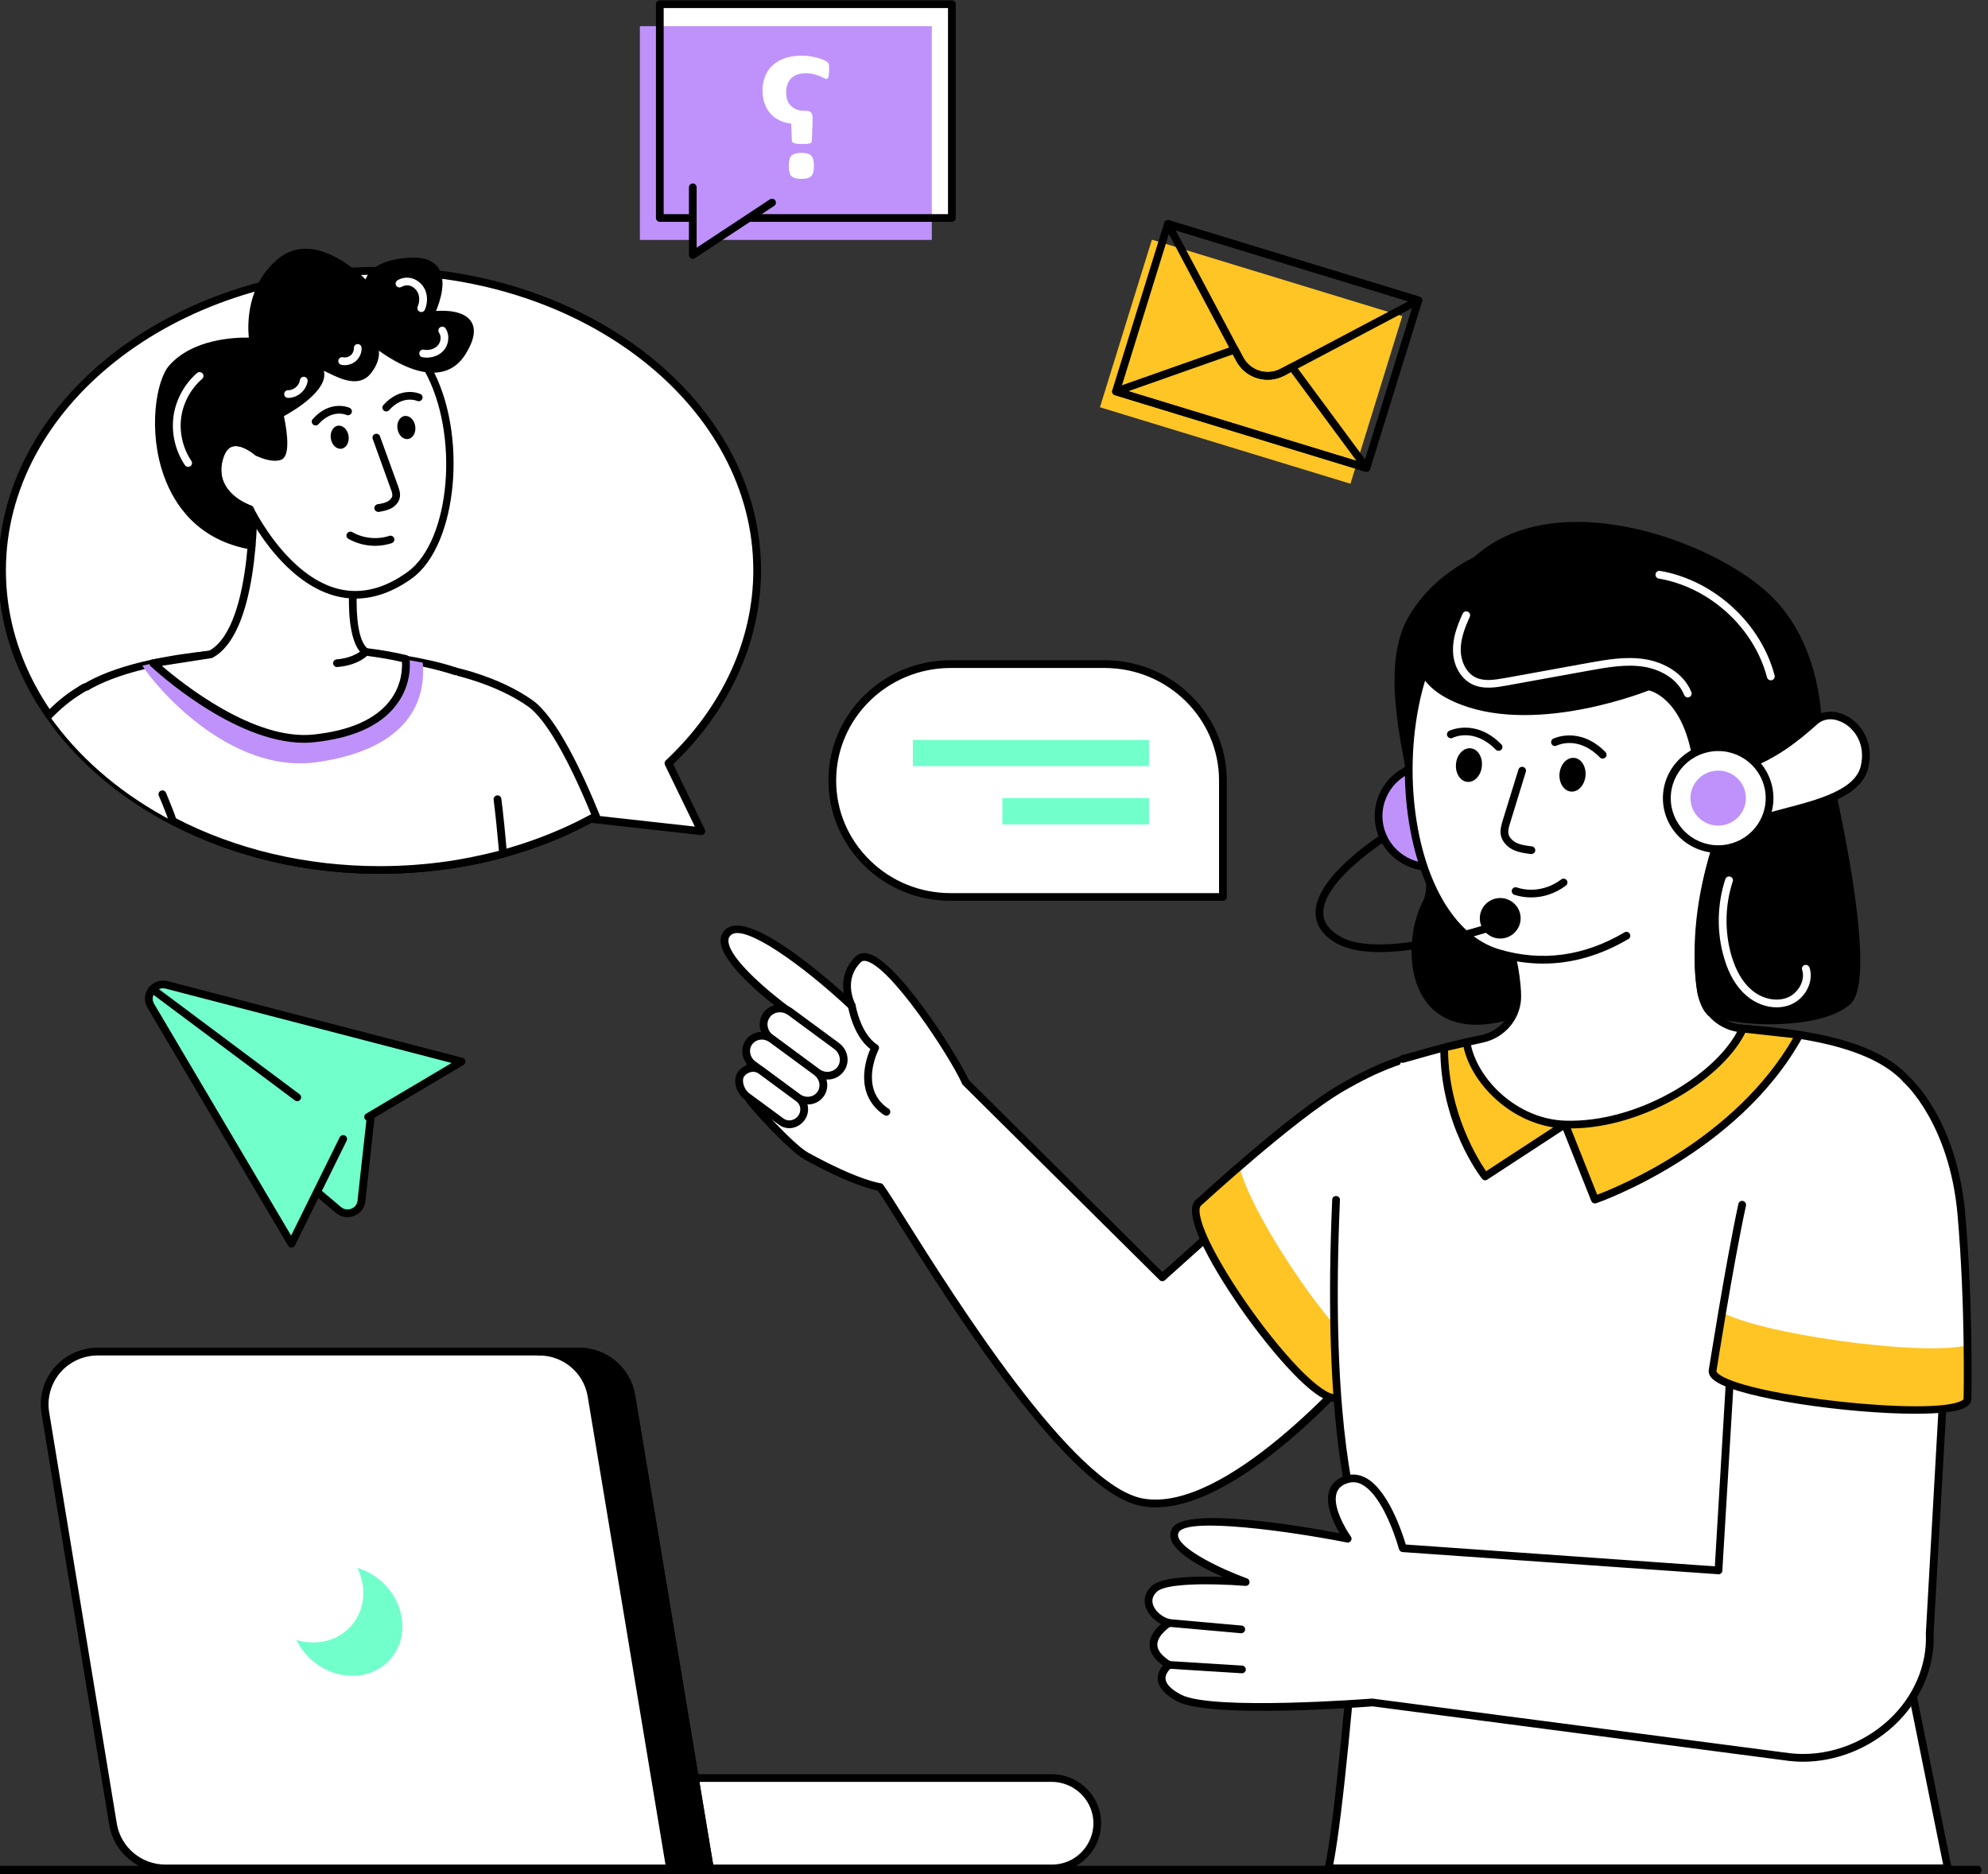 <svg width="456" height="430" viewBox="0 0 456 430" fill="none" xmlns="http://www.w3.org/2000/svg">
<rect x="0" y="0" width="456" height="430" fill="#333333" stroke="none"/>
<g clip-path="url(#clip0_1450_758)">
<path d="M-2.01 430H453.618C454.117 430 454.504 429.57 454.504 429.016C454.504 428.463 454.117 428.032 453.618 428.032H-2.01C-2.509 428.032 -2.896 428.463 -2.896 429.016C-2.896 429.57 -2.509 430 -2.01 430Z" fill="black"/>
<path d="M241.248 428.638H112.062L103.972 407.902H241.248C245.542 407.902 249.421 410.542 250.972 414.53C253.632 421.323 248.589 428.638 241.248 428.638Z" fill="white"/>
<path fill-rule="evenodd" clip-rule="evenodd" d="M112.062 429.518H241.248C244.988 429.518 248.479 427.675 250.584 424.623C252.69 421.57 253.161 417.665 251.803 414.2C250.141 409.91 245.874 407.022 241.248 407.022H103.972C103.667 407.022 103.39 407.16 103.224 407.407C103.058 407.655 103.03 407.957 103.141 408.232L111.231 428.941C111.369 429.298 111.702 429.518 112.062 429.518ZM241.248 408.782C245.154 408.782 248.728 411.23 250.141 414.833C251.304 417.803 250.917 420.993 249.116 423.633C247.315 426.245 244.434 427.758 241.248 427.758H112.671L105.274 408.782H241.248Z" fill="black"/>
<path d="M162.844 428.638H37.953C32.024 428.638 26.982 424.402 25.956 418.627L10.414 324.271C9.112 316.874 14.847 310.081 22.438 310.081H132.785C138.686 310.081 143.756 314.288 144.781 320.064L162.844 428.638Z" fill="white"/>
<path fill-rule="evenodd" clip-rule="evenodd" d="M162.844 429.518C163.094 429.518 163.343 429.408 163.509 429.215C163.675 428.995 163.758 428.748 163.703 428.473L145.667 319.926C144.559 313.711 139.129 309.174 132.785 309.174H22.438C18.559 309.174 14.902 310.879 12.409 313.821C9.916 316.764 8.863 320.642 9.555 324.437L25.07 418.765C26.178 425.008 31.58 429.518 37.953 429.518H162.844ZM22.438 310.961H132.785C138.27 310.961 142.952 314.839 143.922 320.229L161.791 427.758H37.953C32.467 427.758 27.785 423.853 26.815 418.49L11.301 324.134C10.719 320.862 11.633 317.506 13.766 314.949C15.927 312.419 19.086 310.961 22.438 310.961Z" fill="black"/>
<path d="M162.816 428.638H153.702L135.638 320.064C134.613 314.289 129.543 310.053 123.642 310.053H132.785C138.686 310.053 143.756 314.289 144.781 320.064L162.816 428.638Z" fill="black"/>
<path fill-rule="evenodd" clip-rule="evenodd" d="M153.674 429.518H162.816C163.094 429.518 163.343 429.408 163.509 429.188C163.675 428.995 163.758 428.748 163.703 428.473L145.667 319.926C144.559 313.684 139.129 309.174 132.785 309.174H123.642C123.144 309.174 122.756 309.586 122.756 310.054C122.756 310.549 123.144 310.961 123.642 310.961C129.128 310.961 133.81 314.839 134.78 320.229L152.815 428.775C152.871 429.188 153.258 429.518 153.674 429.518ZM161.791 427.73H154.45L136.525 319.926C135.832 316.049 133.45 312.831 130.236 310.961H132.785C138.27 310.961 142.952 314.839 143.894 320.229L161.791 427.73Z" fill="black"/>
<path d="M80.811 384.444C75.326 384.444 70.311 381.034 67.984 376.221C69.231 376.606 70.505 376.799 71.835 376.799C78.872 376.799 83.997 371.133 83.277 364.148C83.111 362.58 82.64 361.068 81.975 359.693C87.349 361.288 91.644 366.101 92.225 371.793C92.973 378.779 87.848 384.444 80.811 384.444Z" fill="#71FFCC"/>
<path d="M306.963 216.467C307.268 216.467 307.545 216.33 307.711 216.055C307.96 215.615 307.822 215.092 307.406 214.845C304.802 213.332 303.555 211.545 303.527 209.427C303.444 201.617 319.402 191.854 319.568 191.744C319.984 191.497 320.122 190.947 319.873 190.534C319.596 190.122 319.07 189.984 318.654 190.259C317.961 190.672 301.671 200.654 301.754 209.427C301.782 212.205 303.361 214.542 306.492 216.357C306.64 216.431 306.797 216.467 306.963 216.467Z" fill="black"/>
<path d="M316.216 187.206C316.216 193.669 321.48 198.894 327.99 198.894C334.501 198.894 339.793 193.669 339.793 187.206C339.793 180.744 334.501 175.519 327.99 175.519C321.48 175.519 316.216 180.744 316.216 187.206Z" fill="#BF92FB"/>
<path fill-rule="evenodd" clip-rule="evenodd" d="M327.991 199.774C334.972 199.774 340.679 194.137 340.679 187.206C340.679 180.276 334.972 174.638 327.991 174.638C321.009 174.638 315.33 180.276 315.33 187.206C315.33 194.137 321.009 199.774 327.991 199.774ZM327.991 176.398C334.002 176.398 338.878 181.239 338.878 187.206C338.878 193.174 334.002 198.014 327.991 198.014C321.979 198.014 317.103 193.174 317.103 187.206C317.103 181.239 321.979 176.398 327.991 176.398Z" fill="black"/>
<path d="M358.659 122.937C358.659 122.937 333.615 124.504 323.669 142.297C314 159.595 332.091 197.987 327.159 207.172C322.256 216.33 322.782 239.376 345.749 233.161C368.688 226.945 374.506 201.782 374.506 201.782L358.576 161.218C358.576 161.218 350.376 147.77 349.323 146.863C348.27 145.982 358.659 122.937 358.659 122.937Z" fill="black"/>
<path fill-rule="evenodd" clip-rule="evenodd" d="M338.629 235.086C340.762 235.086 343.173 234.756 345.971 234.013C369.187 227.716 375.337 202.25 375.393 201.975C375.421 201.81 375.421 201.617 375.337 201.452L359.38 160.916C359.361 160.861 359.343 160.815 359.324 160.778C357.496 157.78 351.705 148.32 350.154 146.45C350.32 144.333 355.64 131.792 359.463 123.294C359.601 123.019 359.574 122.689 359.38 122.442C359.213 122.194 358.909 122.029 358.604 122.057C357.551 122.112 332.95 123.844 322.893 141.857C317.103 152.225 320.843 169.221 324.112 184.236C326.273 193.999 328.295 203.212 326.384 206.76C323.392 212.342 322.089 223.59 327.436 230.218C329.376 232.638 332.811 235.086 338.629 235.086ZM373.592 201.837C372.899 204.477 366.444 226.643 345.5 232.308C337.826 234.398 332.202 233.326 328.822 229.118C324.029 223.15 325.275 212.59 327.963 207.585C330.151 203.46 328.268 194.797 325.857 183.851C322.81 169.881 318.987 152.5 324.444 142.71C332.645 128.024 351.733 124.642 357.219 123.982C347.245 146.258 348.187 147.055 348.741 147.55C349.406 148.183 353.894 155.25 357.773 161.631L373.592 201.837Z" fill="black"/>
<path d="M180.935 232.033C180.935 232.033 169.078 242.704 171.516 251.669C171.765 252.576 181.351 263.219 184.925 265.199C196.893 271.8 201.852 272.322 201.852 272.322C206.95 279.17 242.134 340.992 261.971 344.65C282.805 348.472 314.36 310.439 314.36 310.439L287.459 274.357L266.597 293.03L221.495 248.286C218.78 242.154 201.63 215.423 196.893 220.07C192.266 224.608 195.203 230.383 195.369 230.768C194.732 230.136 172.568 209.455 167.166 213.773C161.681 218.145 180.935 232.033 180.935 232.033Z" fill="white"/>
<path fill-rule="evenodd" clip-rule="evenodd" d="M265.046 345.805C285.935 345.805 313.806 312.474 315.052 310.989C315.302 310.686 315.33 310.246 315.08 309.916L288.179 273.835C288.041 273.615 287.791 273.505 287.542 273.477C287.293 273.45 287.043 273.532 286.877 273.697L266.625 291.82L222.243 247.791C219.721 242.264 205.703 219.988 198.915 218.723C197.586 218.475 196.727 218.97 196.256 219.438C193.374 222.27 193.153 225.515 193.541 227.881C186.892 221.94 171.543 209.125 166.612 213.085C165.725 213.773 165.254 214.763 165.282 215.89C165.421 221.143 176.198 229.586 179.55 232.116C176.863 234.756 168.468 243.804 170.657 251.916C171.072 253.346 181.074 264.072 184.481 265.969C194.732 271.607 199.913 272.872 201.353 273.147C202.268 274.44 203.958 277.107 206.202 280.71C217.837 299.163 245.016 342.422 261.804 345.502C262.857 345.704 263.938 345.805 265.046 345.805ZM313.224 310.411C309.318 314.949 280.893 347.207 262.137 343.77C246.124 340.827 219.223 298.036 207.725 279.775C205.26 275.842 203.487 273.01 202.572 271.8C202.434 271.607 202.212 271.47 201.963 271.442C201.907 271.442 196.948 270.81 185.368 264.429C181.932 262.532 173.012 252.549 172.374 251.394C170.158 243.034 181.406 232.776 181.517 232.666C181.739 232.501 181.822 232.226 181.822 231.978C181.794 231.703 181.683 231.456 181.462 231.318C177.5 228.458 167.166 220.098 167.083 215.863C167.055 215.258 167.277 214.818 167.72 214.46C170.851 211.957 183.983 221.308 194.76 231.401C195.092 231.703 195.563 231.731 195.923 231.456C196.256 231.208 196.367 230.741 196.173 230.356C195.896 229.778 193.43 224.69 197.502 220.703C197.696 220.538 197.973 220.345 198.583 220.455C204.235 221.528 217.921 242.401 220.691 248.644C220.728 248.754 220.793 248.845 220.885 248.919L265.988 293.663C266.32 293.993 266.847 294.02 267.207 293.69L287.32 275.65L313.224 310.411Z" fill="black"/>
<path d="M181.268 232.116L191.906 239.981C193.652 241.246 194.039 243.638 192.793 245.289C191.574 246.966 189.164 247.269 187.418 245.976L176.78 238.138C175.034 236.873 174.619 234.481 175.865 232.803C176.503 231.978 177.417 231.483 178.386 231.373C179.356 231.236 180.409 231.483 181.268 232.116Z" fill="white"/>
<path fill-rule="evenodd" clip-rule="evenodd" d="M189.801 247.654C190.004 247.654 190.207 247.645 190.41 247.626C191.657 247.461 192.765 246.829 193.513 245.811C195.064 243.776 194.566 240.834 192.432 239.266L181.794 231.428C180.769 230.658 179.522 230.328 178.275 230.493C177.001 230.658 175.893 231.291 175.145 232.281C174.397 233.298 174.12 234.536 174.314 235.773C174.535 237.011 175.228 238.111 176.253 238.853L186.892 246.691C187.75 247.324 188.748 247.654 189.801 247.654ZM178.885 232.226C179.55 232.226 180.187 232.446 180.741 232.831L191.38 240.669C192.71 241.659 193.042 243.501 192.1 244.766C191.629 245.371 190.964 245.756 190.188 245.866C189.385 245.976 188.609 245.756 187.944 245.289L177.306 237.423C176.641 236.956 176.225 236.268 176.087 235.471C175.948 234.701 176.142 233.958 176.585 233.353C177.029 232.748 177.721 232.336 178.497 232.253C178.626 232.235 178.756 232.226 178.885 232.226Z" fill="black"/>
<path d="M177.029 238.386L187.307 245.949C188.97 247.159 189.357 249.469 188.166 251.064C186.975 252.686 184.648 252.961 182.958 251.724L172.707 244.189C171.017 242.951 170.629 240.641 171.821 239.046C172.43 238.248 173.317 237.753 174.259 237.643C175.2 237.533 176.198 237.753 177.029 238.386Z" fill="white"/>
<path fill-rule="evenodd" clip-rule="evenodd" d="M185.257 253.374C185.46 253.374 185.663 253.365 185.867 253.346C187.086 253.181 188.166 252.576 188.886 251.586C189.607 250.624 189.884 249.441 189.69 248.231C189.496 247.021 188.831 245.949 187.834 245.234L177.555 237.671C176.558 236.928 175.367 236.598 174.148 236.763C172.929 236.928 171.848 237.533 171.128 238.523C169.632 240.503 170.103 243.364 172.181 244.876L182.431 252.439C183.262 253.071 184.26 253.374 185.257 253.374ZM176.502 239.073L186.781 246.636C187.39 247.104 187.806 247.764 187.944 248.506C188.055 249.249 187.889 249.964 187.446 250.541C187.03 251.119 186.365 251.504 185.617 251.586C184.869 251.696 184.121 251.476 183.484 251.036L173.233 243.474C171.959 242.511 171.654 240.778 172.541 239.568C172.984 238.991 173.621 238.606 174.369 238.523C175.117 238.413 175.893 238.633 176.502 239.073Z" fill="black"/>
<path d="M174.563 245.591L183.235 251.971C184.648 253.016 184.869 255.052 183.761 256.537C182.653 258.022 180.63 258.379 179.218 257.334L171.266 251.476C169.881 250.459 168.912 247.874 170.02 246.389C170.574 245.646 171.35 245.179 172.181 245.041C173.012 244.904 173.871 245.069 174.563 245.591Z" fill="white"/>
<path fill-rule="evenodd" clip-rule="evenodd" d="M181.046 258.819C182.32 258.819 183.623 258.186 184.481 257.059C185.894 255.189 185.562 252.576 183.761 251.256L175.117 244.876C174.231 244.243 173.123 243.968 172.014 244.188C170.934 244.353 169.964 244.958 169.299 245.866C167.886 247.736 168.939 250.871 170.74 252.191L178.691 258.049C179.384 258.571 180.215 258.819 181.046 258.819ZM174.037 246.306L182.681 252.686C183.706 253.429 183.872 254.914 183.068 256.014C182.237 257.086 180.769 257.361 179.744 256.619L171.82 250.789C170.712 249.964 169.992 247.901 170.712 246.911C171.128 246.389 171.682 246.031 172.319 245.921C172.956 245.811 173.566 245.949 174.037 246.306Z" fill="black"/>
<path d="M195.397 230.768C195.397 230.768 196.533 237.726 200.744 240.393C200.744 240.393 198.583 244.409 199.22 248.781C199.83 253.154 203.32 255.079 203.32 255.079" fill="white"/>
<path d="M203.32 255.959C203.625 255.959 203.93 255.794 204.096 255.492C204.346 255.079 204.179 254.529 203.764 254.309C203.625 254.227 200.661 252.494 200.107 248.644C199.525 244.629 201.52 240.834 201.52 240.806C201.741 240.394 201.603 239.898 201.215 239.651C197.392 237.231 196.283 230.686 196.256 230.631C196.2 230.136 195.729 229.806 195.258 229.888C194.76 229.971 194.427 230.411 194.51 230.906C194.566 231.181 195.646 237.616 199.636 240.669C198.999 242.071 197.835 245.344 198.334 248.891C199.026 253.649 202.739 255.767 202.905 255.849C203.034 255.922 203.173 255.959 203.32 255.959Z" fill="black"/>
<path d="M325.026 242.759C325.026 242.759 317.657 244.299 306.437 250.899C295.189 257.499 275.02 275.815 275.02 275.815C268.952 280.105 301.034 324.712 307.101 320.422L343.727 283.35L325.026 242.759Z" fill="white"/>
<path d="M307.101 320.422L315.413 312.006C308.126 310.274 287.653 280.105 284.522 268.39C282.5 270.452 275.019 275.815 275.019 275.815C268.952 280.105 301.034 324.712 307.101 320.422Z" fill="#FEC524"/>
<path fill-rule="evenodd" clip-rule="evenodd" d="M306.132 321.604C306.686 321.604 307.184 321.457 307.628 321.164C307.665 321.127 307.702 321.091 307.739 321.054L344.364 283.955C344.641 283.708 344.696 283.295 344.53 282.965L324.86 242.236C324.694 241.878 324.334 241.686 323.973 241.741C323.724 241.741 318.211 242.401 306.935 249.001C295.881 255.491 275.768 273.945 274.465 275.127C269.617 278.73 282.888 297.816 285.603 301.611C289.869 307.551 294.247 312.804 297.959 316.434C301.533 319.899 304.22 321.604 306.132 321.604ZM306.52 319.734C305.744 320.174 303.417 319.239 299.206 315.169C295.576 311.621 291.254 306.451 287.071 300.593C282.943 294.818 279.508 289.18 277.374 284.725C274.881 279.472 274.826 277.025 275.546 276.53C275.564 276.511 275.592 276.484 275.629 276.447C275.851 276.255 296.823 257.004 307.849 250.514C316.715 245.316 321.868 243.941 323.558 243.584L342.674 283.185L306.52 319.734Z" fill="black"/>
<path d="M306.464 275.265C303.721 338.407 313.335 352.02 312.421 356.255C311.894 358.62 308.043 412.632 304.746 428.638H446.787L431.688 354.055C431.688 354.055 451.275 271.305 439.612 250.789C433.378 239.871 415.509 236.736 393.678 235.581C389.328 235.333 384.84 235.196 380.269 235.058C361.541 234.563 346.636 236.846 336.385 239.101C328.766 240.806 323.752 242.484 321.702 242.951" fill="white"/>
<path d="M304.746 429.518H446.787C447.064 429.518 447.314 429.38 447.48 429.188C447.646 428.968 447.701 428.72 447.646 428.445L432.603 354.083C433.877 348.637 451.94 270.645 440.36 250.376C433.572 238.413 413.93 235.773 393.705 234.701C389.938 234.481 385.782 234.316 380.269 234.178C365.17 233.766 350.348 235.141 336.191 238.248C331.093 239.376 327.132 240.503 324.5 241.273C323.198 241.631 322.172 241.933 321.508 242.071C321.037 242.181 320.732 242.649 320.843 243.144C320.953 243.611 321.424 243.914 321.895 243.804C322.616 243.639 323.669 243.336 324.998 242.951C327.603 242.208 331.537 241.081 336.579 239.981C350.597 236.901 365.281 235.526 380.241 235.938C385.727 236.103 389.854 236.241 393.622 236.461C412.378 237.451 432.436 240.008 438.836 251.229C450.195 271.222 431.023 353.038 430.829 353.863C430.811 353.991 430.811 354.119 430.829 354.248L445.707 427.73H305.827C308.154 415.575 310.62 386.534 312.116 368.961C312.698 362.305 313.141 357.053 313.279 356.448C313.556 355.183 313.141 353.56 312.393 350.617C310.26 342.285 305.273 322.786 307.351 275.292C307.378 274.797 306.99 274.385 306.492 274.385C305.993 274.357 305.605 274.715 305.577 275.21C303.5 322.979 308.514 342.642 310.647 351.057C311.312 353.56 311.728 355.238 311.534 356.063C311.395 356.778 311.035 360.71 310.343 368.823C308.819 386.864 306.215 417.087 303.887 428.445C303.832 428.72 303.888 428.968 304.054 429.188C304.248 429.38 304.497 429.518 304.746 429.518Z" fill="black"/>
<path d="M358.881 257.967L359.047 258.104L365.835 275.21C365.835 275.21 398 264.347 412.711 237.423L399.717 235.966L364.644 249.304L358.881 257.967Z" fill="#FEC524"/>
<path fill-rule="evenodd" clip-rule="evenodd" d="M365.835 276.09C365.927 276.09 366.029 276.071 366.14 276.035C366.444 275.925 398.775 264.759 413.514 237.836C413.653 237.588 413.653 237.286 413.514 237.011C413.376 236.763 413.126 236.571 412.822 236.543L399.828 235.086C399.68 235.067 399.542 235.086 399.413 235.141L364.339 248.506C364.145 248.561 364.006 248.671 363.895 248.836L358.133 257.499C357.884 257.857 357.967 258.379 358.299 258.654L365.004 275.512C365.142 275.87 365.475 276.09 365.835 276.09ZM411.298 238.138C397.944 261.349 371.293 272.212 366.361 274.082L359.961 257.967L365.225 250.046L399.856 236.873L411.298 238.138Z" fill="black"/>
<path d="M268.121 381.969C268.121 381.969 263.079 385.709 270.531 389.586C278.012 393.464 314.859 390.549 314.859 390.549L410.439 403.089C427.2 405.015 443.38 391.402 442.632 374.708L446.787 301.143L397.723 300.813L394.176 360.27L321.757 355.155C321.757 355.155 316.881 336.95 308.958 339.37C301.062 341.79 309.124 352.983 309.124 352.983C309.124 352.983 273.163 345.915 269.728 350.92C266.348 355.815 284.965 362.663 285.741 362.965C285.021 362.883 268.093 361.535 264.88 364.423C261.555 367.338 264.575 371.381 268.093 372.316C268.093 372.316 260.17 377.101 268.121 381.969Z" fill="white"/>
<path fill-rule="evenodd" clip-rule="evenodd" d="M413.542 404.162C421.105 404.162 428.724 401.164 434.431 395.884C440.554 390.219 443.851 382.491 443.518 374.708L447.674 301.198C447.702 300.951 447.591 300.703 447.424 300.538C447.258 300.373 447.037 300.263 446.787 300.263L397.75 299.933C397.307 299.933 396.864 300.291 396.836 300.758L393.345 359.335L322.45 354.33C321.674 351.745 318.488 341.9 313.335 339.067C311.811 338.242 310.26 338.049 308.708 338.544C306.741 339.122 305.467 340.277 304.913 341.9C303.832 345.09 305.882 349.352 307.268 351.745C298.236 350.04 272.277 345.64 268.98 350.425C268.426 351.25 268.287 352.213 268.592 353.175C269.645 356.42 275.795 359.693 280.477 361.755C274.604 361.563 266.597 361.673 264.27 363.763C262.857 365.028 262.275 366.623 262.691 368.301C263.079 370.006 264.492 371.628 266.293 372.563C265.157 373.553 263.688 375.231 263.688 377.293C263.688 379.026 264.713 380.649 266.736 382.079C266.126 382.794 265.461 383.921 265.572 385.296C265.739 387.166 267.262 388.871 270.116 390.356C277.624 394.262 312.337 391.649 314.831 391.456L410.328 403.969C411.399 404.098 412.471 404.162 413.542 404.162ZM445.845 302.023L441.745 374.653C441.745 374.672 441.745 374.699 441.745 374.736C442.077 382.024 438.975 389.256 433.212 394.592C427.062 400.284 418.584 403.144 410.55 402.209L314.969 389.696C314.914 389.678 314.859 389.669 314.803 389.669C314.415 389.696 278.122 392.501 270.947 388.789C268.703 387.634 267.456 386.369 267.345 385.159C267.235 383.756 268.647 382.684 268.647 382.656C268.897 382.491 269.035 382.216 269.008 381.914C269.008 381.611 268.841 381.364 268.592 381.199C266.514 379.934 265.461 378.613 265.461 377.293C265.489 375.011 268.537 373.113 268.564 373.086C268.869 372.893 269.035 372.563 268.98 372.206C268.925 371.848 268.675 371.573 268.343 371.463C266.431 370.968 264.769 369.456 264.409 367.888C264.159 366.843 264.52 365.908 265.461 365.083C267.456 363.295 277.042 363.158 285.63 363.818C286.074 363.873 286.517 363.57 286.6 363.13C286.683 362.718 286.489 362.278 286.046 362.113C280.256 359.995 271.279 355.733 270.282 352.653C270.144 352.185 270.199 351.8 270.448 351.415C272.72 348.142 295.271 351.167 308.958 353.863C309.318 353.945 309.678 353.78 309.872 353.478C310.066 353.175 310.066 352.763 309.844 352.488C308.597 350.727 305.55 345.53 306.603 342.477C306.963 341.377 307.822 340.635 309.207 340.222C310.315 339.892 311.395 340.002 312.476 340.607C317.629 343.44 320.87 355.265 320.898 355.403C321.009 355.76 321.314 356.035 321.702 356.063L394.121 361.15C394.37 361.178 394.592 361.095 394.758 360.958C394.952 360.793 395.063 360.573 395.063 360.325L398.581 301.721L445.845 302.023Z" fill="black"/>
<path d="M284.716 374.681C285.159 374.681 285.547 374.323 285.603 373.856C285.63 373.388 285.27 372.948 284.799 372.921L268.177 371.436C267.678 371.408 267.262 371.766 267.207 372.233C267.179 372.728 267.539 373.168 268.01 373.196L284.633 374.681C284.651 374.681 284.679 374.681 284.716 374.681Z" fill="black"/>
<path d="M284.882 383.866C285.326 383.866 285.713 383.509 285.769 383.041C285.797 382.546 285.409 382.134 284.91 382.106L268.177 381.061C267.678 381.034 267.262 381.419 267.235 381.886C267.207 382.381 267.595 382.794 268.066 382.821L284.799 383.866C284.836 383.866 284.864 383.866 284.882 383.866Z" fill="black"/>
<path d="M437.312 247.709C437.312 247.709 447.979 257.004 449.89 278.482C451.774 299.961 451.303 320.971 451.303 320.971C450.888 327.187 392.403 320.724 392.819 314.509C392.819 314.509 396.587 290.335 399.607 276.365" fill="white"/>
<path d="M392.819 314.509C392.403 320.724 450.887 327.187 451.303 320.971C451.303 320.971 451.303 312.666 451.303 308.624C440.443 311.264 402.737 305.846 394.592 300.813C393.927 304.911 392.819 314.509 392.819 314.509Z" fill="#FEC524"/>
<path d="M439.307 324.327C444.543 324.327 448.671 323.942 450.583 323.007C451.58 322.512 452.134 321.852 452.19 321.026C452.19 320.779 452.633 299.686 450.777 278.4C448.865 256.839 438.365 247.434 437.894 247.049C437.534 246.719 436.98 246.746 436.648 247.131C436.315 247.489 436.37 248.039 436.731 248.369C436.841 248.451 447.147 257.747 449.004 278.565C450.86 299.741 450.417 320.751 450.389 320.944C450.389 320.999 450.278 321.191 449.779 321.411C442.826 324.822 402.045 320.421 394.564 315.471C393.872 315.004 393.706 314.674 393.706 314.591C393.733 314.426 397.501 290.335 400.493 276.557C400.576 276.09 400.272 275.622 399.801 275.512C399.33 275.402 398.859 275.705 398.748 276.172C395.756 290.005 391.988 314.151 391.932 314.399C391.877 315.334 392.431 316.186 393.567 316.929C399.524 320.889 424.07 324.327 439.307 324.327Z" fill="black"/>
<path d="M358.881 257.967L340.652 269.902C340.652 269.902 331.204 257.802 331.26 240.338L337.272 238.908L347.966 249.166L358.881 257.967Z" fill="#FEC524"/>
<path fill-rule="evenodd" clip-rule="evenodd" d="M340.652 270.782C340.818 270.782 340.984 270.727 341.15 270.617L359.38 258.709C359.601 258.572 359.768 258.297 359.768 258.022C359.795 257.747 359.657 257.472 359.435 257.307L348.547 248.479L337.881 238.276C337.659 238.084 337.355 238.001 337.05 238.056L331.038 239.486C330.65 239.569 330.373 239.926 330.373 240.339C330.318 257.912 339.543 269.93 339.959 270.425C340.125 270.645 340.374 270.782 340.652 270.782ZM357.385 257.912L340.873 268.692C339.017 265.997 332.34 255.354 332.146 241.026L336.995 239.899L347.356 249.799L357.385 257.912Z" fill="black"/>
<path d="M336.385 239.101C337.742 247.984 347.467 257.554 358.881 257.967C375.781 258.599 394.924 246.911 399.773 235.966C399.754 235.966 399.736 235.966 399.717 235.966C394.786 235.691 390.769 231.951 390.132 227.055C388.719 216.303 390.076 204.78 393.983 193.367L340.014 200.599C340.014 200.599 347.744 215.89 348.021 228.348C348.132 233.106 344.724 237.258 340.042 238.303C338.463 238.661 337.05 238.963 336.385 239.101Z" fill="white"/>
<path fill-rule="evenodd" clip-rule="evenodd" d="M360.183 258.874C377.415 258.874 395.839 246.994 400.604 236.323C400.715 236.048 400.687 235.746 400.548 235.498C400.382 235.251 400.133 235.113 399.828 235.086C395.285 234.838 391.6 231.428 391.018 226.946C389.633 216.468 390.963 204.945 394.814 193.642C394.924 193.339 394.869 193.037 394.675 192.789C394.481 192.569 394.176 192.432 393.872 192.487L339.903 199.72C339.626 199.747 339.377 199.912 339.239 200.187C339.1 200.435 339.1 200.737 339.239 200.985C339.294 201.15 346.857 216.248 347.134 228.348C347.245 232.666 344.17 236.461 339.848 237.451C338.269 237.781 336.856 238.111 336.191 238.248C335.748 238.358 335.443 238.771 335.526 239.238C336.884 248.176 346.774 258.407 358.853 258.874C359.297 258.874 359.74 258.874 360.183 258.874ZM398.443 236.708C393.041 246.856 375.227 257.692 358.909 257.087C348.076 256.702 339.128 247.819 337.41 239.788C338.158 239.623 339.155 239.403 340.236 239.156C345.389 238.001 349.046 233.463 348.907 228.321C348.658 217.595 343.145 205.082 341.344 201.315L392.68 194.412C389.079 205.55 387.888 216.853 389.245 227.193C389.91 232.061 393.678 235.911 398.443 236.708Z" fill="black"/>
<path d="M393.983 193.367C393.983 193.367 406.533 187.399 403.596 176.591C400.687 165.866 389.3 175.519 389.3 175.519C389.3 175.519 390.797 164.408 387.832 154.7C382.956 138.667 363.785 126.347 345.915 132.452C344.558 132.92 343.228 133.47 341.898 134.157C315.385 147.715 317.823 210.967 343.533 218.613C355.113 222.05 365.087 219.355 373.066 214.653" fill="white"/>
<path d="M353.977 221.06C360.626 221.06 367.165 219.163 373.509 215.422C373.952 215.175 374.091 214.625 373.814 214.212C373.564 213.772 373.038 213.635 372.595 213.91C363.314 219.383 353.617 220.703 343.81 217.76C333.476 214.68 325.996 201.562 324.333 183.549C322.644 165.426 327.547 142.49 342.314 134.955C343.56 134.295 344.863 133.745 346.22 133.277C353.811 130.692 362.233 131.379 369.907 135.285C378.108 139.437 384.508 146.807 386.973 154.948C389.855 164.353 388.442 175.299 388.442 175.409C388.386 175.766 388.552 176.124 388.885 176.289C389.217 176.481 389.605 176.426 389.882 176.206C389.938 176.151 395.589 171.421 399.468 172.603C401.019 173.071 402.1 174.501 402.737 176.811C405.452 186.794 393.705 192.514 393.595 192.569C393.151 192.762 392.957 193.284 393.179 193.724C393.401 194.164 393.927 194.357 394.37 194.164C394.509 194.082 407.53 187.756 404.455 176.371C403.651 173.401 402.155 171.586 399.994 170.926C396.642 169.881 392.625 172.108 390.381 173.621C390.686 169.908 390.935 161.851 388.691 154.425C386.059 145.845 379.355 138.09 370.711 133.717C362.593 129.592 353.7 128.849 345.638 131.627C344.198 132.094 342.812 132.699 341.483 133.387C325.996 141.307 320.815 165.013 322.56 183.686C324.306 202.47 332.257 216.165 343.283 219.465C346.866 220.529 350.431 221.06 353.977 221.06Z" fill="black"/>
<path d="M332.202 159.321C349.849 168.863 378.136 157.45 378.136 157.45C378.136 157.45 387.084 158.578 389.301 175.519C389.301 175.519 400.687 165.866 403.596 176.591C406.533 187.399 393.983 193.367 393.983 193.367C389.827 204.285 387.5 228.211 392.431 232.308C400.299 234.893 417.947 235.113 423.848 229.668C430.885 223.178 417.005 167.791 417.005 167.791C417.005 167.791 417.642 148.568 405.175 136.907C392.736 125.219 356.831 111.661 338.546 128.629C331.814 134.872 316.992 151.125 332.202 159.321Z" fill="black"/>
<path fill-rule="evenodd" clip-rule="evenodd" d="M405.979 234.976C413.32 234.976 420.884 233.628 424.458 230.328C431.633 223.7 419.443 173.951 417.892 167.681C417.919 165.838 418.002 147.715 405.785 136.275C392.32 123.652 356.332 110.919 337.936 127.997C333.587 132.012 323.641 142.325 324.777 151.098C325.248 154.838 327.603 157.863 331.758 160.118C348.907 169.358 375.171 159.568 378.219 158.385C379.465 158.688 386.502 161.053 388.442 175.629C388.469 175.959 388.691 176.234 388.996 176.344C389.301 176.454 389.633 176.399 389.882 176.206C389.938 176.151 395.589 171.421 399.468 172.603C401.02 173.071 402.1 174.501 402.737 176.811C405.425 186.794 394.093 192.322 393.595 192.569C393.401 192.652 393.235 192.844 393.151 193.037C389.245 203.295 386.17 228.266 391.849 232.996C391.942 233.051 392.043 233.097 392.154 233.133C395.673 234.288 400.77 234.976 405.979 234.976ZM361.596 121.617C377.997 121.617 396.199 129.702 404.566 137.54C416.589 148.815 416.118 167.571 416.118 167.763C416.1 167.837 416.1 167.91 416.118 167.983C421.659 190.067 428.142 224.525 423.238 229.036C417.892 233.986 400.881 234.068 392.874 231.511C388.83 227.688 390.492 205.357 394.703 193.972C396.725 192.899 407.253 186.712 404.455 176.371C403.651 173.401 402.155 171.586 399.994 170.926C396.421 169.826 392.071 172.411 389.965 173.896C387.361 157.89 378.607 156.625 378.246 156.57C378.08 156.552 377.923 156.58 377.775 156.653C377.498 156.763 349.683 167.763 332.617 158.55C328.988 156.598 326.938 154.013 326.522 150.878C325.497 142.902 335 133.112 339.128 129.289C345.056 123.789 353.091 121.617 361.596 121.617Z" fill="black"/>
<path d="M363.674 178.021C363.452 180.166 361.956 181.761 360.322 181.596C358.687 181.431 357.524 179.561 357.717 177.444C357.939 175.298 359.435 173.703 361.097 173.868C362.732 174.033 363.896 175.903 363.674 178.021Z" fill="black"/>
<path d="M339.903 175.794C339.71 177.939 338.186 179.534 336.551 179.369C334.917 179.204 333.753 177.334 333.975 175.216C334.169 173.099 335.692 171.503 337.327 171.668C338.962 171.806 340.125 173.676 339.903 175.794Z" fill="black"/>
<path d="M356.665 170.266C356.665 170.266 362.039 167.488 367.608 173.153L356.665 170.266Z" fill="white"/>
<path d="M367.608 174.033C367.83 174.033 368.051 173.951 368.245 173.786C368.578 173.456 368.605 172.878 368.245 172.521C362.289 166.471 356.332 169.441 356.249 169.468C355.833 169.716 355.667 170.238 355.889 170.678C356.111 171.091 356.637 171.283 357.08 171.036C357.302 170.953 361.984 168.671 366.971 173.758C367.165 173.951 367.386 174.033 367.608 174.033Z" fill="black"/>
<path d="M332.783 168.478C332.783 168.478 338.158 165.701 343.727 171.366L332.783 168.478Z" fill="white"/>
<path d="M343.727 172.246C343.948 172.246 344.17 172.163 344.364 171.998C344.696 171.668 344.724 171.091 344.364 170.761C338.407 164.683 332.423 167.653 332.368 167.681C331.952 167.928 331.758 168.451 332.008 168.891C332.229 169.303 332.756 169.496 333.199 169.276C333.393 169.166 338.103 166.883 343.089 171.971C343.283 172.163 343.505 172.246 343.727 172.246Z" fill="black"/>
<path d="M349.129 176.784C347.928 180.707 346.728 184.631 345.527 188.554C345.25 189.489 344.946 190.452 345.14 191.414C345.361 192.652 346.386 193.642 347.55 194.192C348.713 194.714 349.988 194.879 351.262 195.044" fill="white"/>
<path d="M351.262 195.924C351.705 195.924 352.093 195.594 352.149 195.154C352.204 194.659 351.844 194.219 351.373 194.164C350.182 194.027 348.963 193.862 347.91 193.394C346.885 192.899 346.165 192.102 345.998 191.249C345.86 190.479 346.137 189.599 346.386 188.802L349.988 177.059C350.126 176.591 349.877 176.096 349.406 175.959C348.935 175.794 348.436 176.069 348.298 176.536L344.669 188.279C344.392 189.214 344.031 190.397 344.253 191.579C344.53 192.982 345.61 194.274 347.162 194.989C348.464 195.594 349.877 195.759 351.151 195.924C351.188 195.924 351.225 195.924 351.262 195.924Z" fill="black"/>
<path d="M358.659 202.442C355.418 204.917 351.318 205.632 347.661 204.422L358.659 202.442Z" fill="white"/>
<path d="M351.235 205.88C354.033 205.88 356.831 204.945 359.186 203.157C359.574 202.854 359.657 202.304 359.352 201.919C359.047 201.534 358.493 201.452 358.105 201.754C355.141 204.009 351.318 204.697 347.938 203.597C347.467 203.432 346.968 203.679 346.802 204.147C346.636 204.615 346.913 205.11 347.356 205.275C348.63 205.687 349.932 205.88 351.235 205.88Z" fill="black"/>
<path d="M399.69 175.849C406.228 173.841 411.741 169.524 416.229 165.508C420.828 161.383 429.777 167.076 427.671 175.986C425.677 184.374 408.998 185.584 401.352 188.829L399.69 175.849Z" fill="white"/>
<path fill-rule="evenodd" clip-rule="evenodd" d="M401.352 189.709C401.463 189.709 401.574 189.682 401.684 189.627C403.818 188.747 406.699 187.977 409.746 187.179C417.836 185.089 426.979 182.696 428.53 176.179C429.943 170.321 426.923 166.196 423.931 164.436C421.05 162.731 417.781 162.923 415.62 164.848C411.547 168.506 406.034 172.961 399.413 174.996C398.997 175.134 398.748 175.519 398.803 175.959L400.465 188.939C400.493 189.214 400.659 189.462 400.909 189.599C401.038 189.672 401.186 189.709 401.352 189.709ZM419.858 165.013C420.884 165.013 421.964 165.343 423.017 165.948C425.51 167.406 427.976 170.843 426.812 175.766C425.51 181.239 416.894 183.494 409.303 185.474C406.671 186.162 404.15 186.822 402.072 187.592L400.659 176.454C407.281 174.226 412.738 169.826 416.811 166.168C417.67 165.398 418.723 165.013 419.858 165.013Z" fill="black"/>
<path d="M382.319 183.109C382.319 189.571 387.611 194.797 394.121 194.797C400.632 194.797 405.895 189.571 405.895 183.109C405.895 176.646 400.632 171.393 394.121 171.393C387.611 171.393 382.319 176.646 382.319 183.109Z" fill="white"/>
<path fill-rule="evenodd" clip-rule="evenodd" d="M394.121 195.677C401.103 195.677 406.782 190.039 406.782 183.109C406.782 176.179 401.103 170.513 394.121 170.513C387.14 170.513 381.432 176.179 381.432 183.109C381.432 190.039 387.14 195.677 394.121 195.677ZM394.121 172.301C400.133 172.301 405.009 177.141 405.009 183.109C405.009 189.077 400.133 193.917 394.121 193.917C388.109 193.917 383.233 189.077 383.233 183.109C383.233 177.141 388.109 172.301 394.121 172.301Z" fill="black"/>
<path d="M387.749 183.109C387.749 186.574 390.603 189.407 394.121 189.407C397.612 189.407 400.465 186.574 400.465 183.109C400.465 179.616 397.612 176.784 394.121 176.784C390.603 176.784 387.749 179.616 387.749 183.109Z" fill="#BF92FB"/>
<path d="M316.493 218.42C328.24 218.42 343.2 213.25 344.031 212.948C344.502 212.783 344.724 212.288 344.585 211.82C344.419 211.352 343.893 211.132 343.449 211.27C343.172 211.38 317.019 220.428 307.406 214.845C306.963 214.598 306.436 214.735 306.187 215.148C305.938 215.56 306.076 216.11 306.492 216.358C309.068 217.843 312.587 218.42 316.493 218.42Z" fill="black"/>
<path d="M340.319 210.665C340.319 212.727 342.009 214.405 344.114 214.405C346.192 214.405 347.882 212.727 347.882 210.665C347.882 208.575 346.192 206.897 344.114 206.897C342.009 206.897 340.319 208.575 340.319 210.665Z" fill="black"/>
<path fill-rule="evenodd" clip-rule="evenodd" d="M344.115 215.312C346.691 215.312 348.797 213.222 348.797 210.665C348.797 208.107 346.691 206.017 344.115 206.017C341.538 206.017 339.432 208.107 339.432 210.665C339.432 213.222 341.538 215.312 344.115 215.312ZM344.115 207.777C345.694 207.777 346.996 209.07 346.996 210.665C346.996 212.232 345.694 213.525 344.115 213.525C342.508 213.525 341.206 212.232 341.206 210.665C341.206 209.07 342.508 207.777 344.115 207.777Z" fill="black"/>
<path d="M77.61 277.575L71.847 272.68L79.439 257.307L85.367 253.237L82.929 275.21C82.874 277.905 79.688 279.335 77.61 277.575Z" fill="#71FFCC"/>
<path fill-rule="evenodd" clip-rule="evenodd" d="M79.716 279.225C80.27 279.225 80.851 279.115 81.406 278.867C82.874 278.207 83.788 276.805 83.844 275.21L86.254 253.319C86.281 252.989 86.115 252.659 85.811 252.466C85.534 252.301 85.146 252.302 84.869 252.522L78.94 256.592C78.811 256.665 78.718 256.775 78.663 256.922L71.044 272.295C70.878 272.652 70.961 273.092 71.266 273.34L77.028 278.235C77.804 278.895 78.746 279.225 79.716 279.225ZM84.259 255.079L82.043 275.1C82.043 276.09 81.516 276.887 80.685 277.245C79.826 277.63 78.912 277.492 78.192 276.887L72.956 272.46L80.159 257.912L84.259 255.079Z" fill="black"/>
<path d="M78.718 261.294L66.861 285.33L34.585 230.768C33.117 228.266 35.416 225.213 38.27 225.955L105.896 243.529L84.453 256.262" fill="#71FFCC"/>
<path d="M66.861 286.21C66.861 286.21 66.87 286.21 66.888 286.21C67.221 286.21 67.498 286.018 67.664 285.715L79.522 261.679C79.743 261.239 79.549 260.717 79.106 260.497C78.663 260.277 78.136 260.469 77.915 260.909L66.778 283.46L35.361 230.3C34.751 229.31 35.056 228.293 35.527 227.688C35.998 227.055 36.884 226.505 38.02 226.808L103.597 243.858L83.982 255.491C83.566 255.739 83.428 256.289 83.677 256.701C83.954 257.114 84.481 257.251 84.896 257.004L106.339 244.298C106.644 244.106 106.81 243.748 106.755 243.418C106.727 243.061 106.45 242.758 106.118 242.676L38.491 225.103C36.829 224.663 35.139 225.24 34.086 226.615C33.061 227.963 32.95 229.723 33.837 231.208L66.085 285.77C66.251 286.045 66.528 286.21 66.861 286.21Z" fill="black"/>
<path d="M25.125 226.946L58.343 251.751L25.125 226.946Z" fill="white"/>
<path d="M68.19 252.631C68.44 252.631 68.717 252.494 68.883 252.274C69.188 251.889 69.105 251.339 68.717 251.036L35.527 226.23C35.111 225.955 34.557 226.01 34.28 226.423C33.975 226.808 34.059 227.358 34.446 227.661L67.636 252.439C67.803 252.576 67.996 252.631 68.19 252.631Z" fill="black"/>
<path d="M0.468 130.857C0.468 168.808 39.255 199.582 87.072 199.582C104.997 199.582 121.648 195.264 135.472 187.867L160.877 190.699L153.314 175.134C166.03 163.171 173.677 147.715 173.677 130.857C173.677 92.878 134.918 62.132 87.072 62.132C39.255 62.132 0.468 92.878 0.468 130.857Z" fill="white"/>
<path fill-rule="evenodd" clip-rule="evenodd" d="M87.072 200.462C104.471 200.462 121.26 196.419 135.638 188.774L160.794 191.579C161.099 191.607 161.431 191.469 161.625 191.194C161.791 190.947 161.819 190.589 161.681 190.314L154.422 175.326C167.415 162.868 174.563 147.083 174.563 130.857C174.563 92.466 135.334 61.224 87.072 61.224C38.839 61.224 -0.418 92.466 -0.418 130.857C-0.418 169.248 38.839 200.462 87.072 200.462ZM135.472 186.987C135.324 186.987 135.177 187.023 135.029 187.097C120.872 194.687 104.277 198.702 87.072 198.702C39.809 198.702 1.355 168.258 1.355 130.857C1.355 93.428 39.809 63.012 87.072 63.012C134.336 63.012 172.79 93.428 172.79 130.857C172.79 146.808 165.67 162.291 152.704 174.474C152.427 174.749 152.344 175.161 152.538 175.519L159.381 189.627L135.555 186.987C135.537 186.987 135.509 186.987 135.472 186.987Z" fill="black"/>
<path d="M97.046 172.576L102.919 198.427C104.637 198.179 106.355 197.904 108.045 197.547C110.538 197.079 113.004 196.502 115.386 195.814C115.996 195.677 116.578 195.512 117.16 195.319C121.648 193.999 125.97 192.404 130.098 190.507L127.743 189.242C127.724 189.242 127.715 189.242 127.715 189.242L113.503 181.514L99.983 174.143L97.046 172.576Z" fill="white"/>
<path fill-rule="evenodd" clip-rule="evenodd" d="M102.919 199.307C102.956 199.307 102.993 199.307 103.03 199.307C104.831 199.06 106.576 198.757 108.239 198.427C110.677 197.96 113.17 197.355 115.636 196.667C116.218 196.529 116.827 196.337 117.409 196.172C121.897 194.852 126.302 193.229 130.485 191.332C130.79 191.194 130.984 190.892 130.984 190.562C131.012 190.232 130.818 189.902 130.541 189.737L128.158 188.444C128.14 188.444 128.112 188.435 128.075 188.417L97.489 171.806C97.157 171.641 96.797 171.669 96.52 171.861C96.243 172.081 96.104 172.439 96.187 172.769L102.033 198.62C102.144 199.032 102.504 199.307 102.919 199.307ZM128.103 190.452C124.501 191.992 120.733 193.367 116.91 194.467C116.328 194.659 115.747 194.824 115.165 194.962C112.727 195.649 110.289 196.227 107.879 196.695C106.521 196.97 105.08 197.217 103.584 197.437L98.348 174.281L127.299 190.012C127.318 190.03 127.346 190.039 127.383 190.039L128.103 190.452Z" fill="black"/>
<path d="M99.595 180.331L108.045 197.547C110.538 197.079 113.004 196.502 115.386 195.814C115.996 195.677 116.578 195.512 117.159 195.319C121.648 193.999 125.969 192.404 130.097 190.507C132.175 189.572 134.198 188.554 136.165 187.482C136.349 187.39 136.534 187.298 136.719 187.207C133.062 178.269 127.05 165.178 121.62 161.356C115.663 157.148 108.571 155.003 104.526 154.04C102.531 153.573 101.257 153.38 101.257 153.38L99.983 174.144L99.595 180.331Z" fill="white"/>
<path fill-rule="evenodd" clip-rule="evenodd" d="M108.045 198.427C108.1 198.427 108.165 198.427 108.239 198.427C110.677 197.959 113.17 197.354 115.636 196.667C116.218 196.529 116.827 196.337 117.409 196.172C121.897 194.852 126.302 193.229 130.485 191.332C132.48 190.424 134.53 189.379 136.58 188.279L137.134 187.976C137.522 187.756 137.716 187.289 137.522 186.876C133.505 177.004 127.576 164.463 122.146 160.64C115.968 156.295 108.599 154.095 104.748 153.188C102.726 152.693 101.451 152.5 101.396 152.5C101.146 152.473 100.897 152.528 100.703 152.693C100.509 152.858 100.398 153.078 100.371 153.325L98.708 180.276C98.69 180.423 98.718 180.57 98.791 180.716L107.269 197.932C107.408 198.262 107.712 198.427 108.045 198.427ZM135.583 186.794C133.616 187.866 131.649 188.856 129.737 189.709C125.637 191.579 121.315 193.174 116.91 194.467C116.328 194.659 115.747 194.824 115.165 194.962C112.948 195.594 110.732 196.117 108.543 196.557L100.481 180.139L102.088 154.425C102.642 154.535 103.39 154.673 104.332 154.893C108.045 155.8 115.193 157.918 121.121 162.071C125.028 164.821 130.153 173.593 135.583 186.794Z" fill="black"/>
<path d="M104.526 154.04C102.365 153.298 99.817 152.638 96.963 152.033C96.437 151.923 95.91 151.813 95.384 151.73C94.636 151.593 93.86 151.455 93.057 151.318C92.447 151.208 91.819 151.107 91.173 151.015C90.729 150.96 90.258 150.878 89.787 150.823C88.846 150.685 87.876 150.575 86.906 150.465C86.407 150.41 85.909 150.355 85.41 150.3C84.708 150.208 83.997 150.135 83.277 150.08C83.055 150.053 82.861 150.053 82.64 150.025C81.993 149.97 81.356 149.915 80.728 149.86C80.673 149.86 80.645 149.86 80.617 149.86C79.371 149.75 78.096 149.668 76.822 149.613C76.157 149.576 75.492 149.539 74.827 149.503C72.694 149.42 70.505 149.365 68.317 149.31C67.513 149.31 66.71 149.31 65.906 149.31C65.13 149.31 64.355 149.319 63.579 149.338C62.766 149.338 61.954 149.347 61.141 149.365C60.725 149.393 60.282 149.393 59.867 149.42C59.562 149.42 59.229 149.42 58.897 149.448C58.528 149.448 58.158 149.466 57.789 149.503C57.401 149.503 57.041 149.53 56.653 149.558C55.84 149.576 55.018 149.613 54.187 149.668C52.109 149.805 50.059 149.97 48.037 150.19C47.815 150.208 47.603 150.227 47.4 150.245C47.344 150.245 47.289 150.273 47.233 150.273C47.141 150.273 47.049 150.282 46.956 150.3C46.541 150.355 46.097 150.41 45.654 150.465C45.211 150.52 44.74 150.575 44.269 150.63C43.549 150.722 42.828 150.823 42.108 150.933C40.871 151.098 39.652 151.29 38.451 151.51C37.86 151.62 37.26 151.73 36.65 151.84C36.207 151.95 35.764 152.033 35.348 152.115C35.293 152.133 35.256 152.143 35.237 152.143C35.21 152.143 35.21 152.143 35.182 152.143C35.154 152.143 35.154 152.17 35.127 152.17C34.868 152.225 34.619 152.28 34.379 152.335C33.797 152.445 33.243 152.583 32.661 152.72C27.425 154.013 22.909 155.663 19.501 157.753C17.506 158.963 15.9 160.31 14.764 161.823C13.877 163.006 13.157 164.381 12.603 165.948C19.335 174.941 28.588 182.614 39.587 188.361C39.615 188.361 39.642 188.389 39.67 188.389C53.301 195.484 69.563 199.582 87.072 199.582C92.502 199.582 97.766 199.197 102.919 198.427C104.637 198.179 106.355 197.904 108.045 197.547C110.538 197.079 113.004 196.502 115.386 195.814C115.026 191.497 114.611 187.316 114.112 183.356" fill="white"/>
<path fill-rule="evenodd" clip-rule="evenodd" d="M87.072 200.462C92.475 200.462 97.849 200.077 103.03 199.307C104.831 199.06 106.576 198.757 108.239 198.427C110.677 197.959 113.17 197.354 115.636 196.667C116.051 196.557 116.328 196.172 116.273 195.759C115.885 191.084 115.469 186.987 114.998 183.246C114.943 182.751 114.5 182.421 114.001 182.476C113.53 182.531 113.17 182.971 113.225 183.466C113.669 186.987 114.057 190.809 114.444 195.182C112.256 195.759 110.039 196.254 107.878 196.694C106.272 197.024 104.554 197.299 102.781 197.574C97.656 198.317 92.392 198.702 87.072 198.702C70.284 198.702 54.049 194.879 40.086 187.592C40.067 187.592 40.049 187.582 40.03 187.564C40.03 187.564 40.021 187.564 40.002 187.564C29.308 181.981 20.194 174.474 13.6 165.811C14.099 164.491 14.736 163.336 15.484 162.346C16.509 160.998 18.033 159.706 19.944 158.523C23.158 156.57 27.508 154.893 32.882 153.573C33.437 153.435 33.991 153.325 34.545 153.188C34.822 153.133 35.071 153.078 35.293 153.023C35.33 153.023 35.376 153.014 35.431 152.995C35.45 152.995 35.477 152.995 35.514 152.995C35.847 152.913 36.124 152.858 36.429 152.803L36.844 152.72C37.417 152.61 37.998 152.5 38.59 152.39C39.846 152.152 41.055 151.959 42.219 151.813C42.939 151.703 43.66 151.602 44.38 151.51C44.805 151.455 45.229 151.4 45.654 151.345L45.765 151.318C46.208 151.263 46.642 151.217 47.067 151.18L47.455 151.125C47.677 151.107 47.907 151.089 48.148 151.07C49.976 150.878 51.998 150.713 54.243 150.575C55.055 150.52 55.877 150.474 56.708 150.438C57.096 150.41 57.429 150.383 57.789 150.383C58.177 150.355 58.565 150.328 58.925 150.328C59.257 150.309 59.571 150.3 59.867 150.3L61.169 150.245C62 150.245 62.776 150.218 63.579 150.218C64.382 150.19 65.13 150.19 65.906 150.19H68.316C70.505 150.245 72.666 150.3 74.772 150.383C75.436 150.419 76.092 150.456 76.739 150.493C78.041 150.575 79.315 150.63 80.562 150.74C80.599 150.74 80.654 150.74 80.728 150.74L83.194 150.96C83.896 151.015 84.607 151.089 85.327 151.18L86.795 151.345C87.765 151.455 88.735 151.565 89.649 151.703L89.815 151.73C90.203 151.785 90.646 151.84 91.034 151.895C91.681 151.987 92.308 152.088 92.918 152.198C92.918 152.198 92.927 152.198 92.946 152.198C93.722 152.326 94.479 152.454 95.218 152.583C95.744 152.693 96.27 152.803 96.769 152.885C99.623 153.49 102.116 154.15 104.249 154.865C104.692 155.03 105.219 154.783 105.385 154.343C105.524 153.875 105.274 153.38 104.831 153.215C102.642 152.445 100.038 151.758 97.129 151.18C96.603 151.07 96.076 150.96 95.55 150.85C94.774 150.713 93.999 150.575 93.195 150.438C93.177 150.438 93.167 150.438 93.167 150.438C92.558 150.346 91.939 150.254 91.311 150.163C90.896 150.08 90.48 150.025 90.037 149.97L89.898 149.943C88.956 149.833 87.987 149.695 86.989 149.585L85.521 149.42C84.801 149.347 84.071 149.274 83.332 149.2L80.784 148.98C80.71 148.98 80.654 148.98 80.617 148.98C79.426 148.87 78.151 148.788 76.849 148.733C76.184 148.678 75.52 148.65 74.855 148.623C72.722 148.54 70.533 148.458 68.344 148.43H65.906C65.13 148.43 64.355 148.43 63.579 148.43C62.748 148.458 61.972 148.458 61.141 148.485L59.867 148.513C59.506 148.54 59.174 148.54 58.842 148.568C58.509 148.568 58.121 148.595 57.733 148.595C57.364 148.614 56.985 148.632 56.597 148.65C55.794 148.705 54.963 148.733 54.132 148.788C51.86 148.953 49.837 149.118 47.954 149.31C47.732 149.329 47.538 149.347 47.372 149.365L46.873 149.42C46.43 149.475 45.987 149.53 45.543 149.585H45.433C45.008 149.64 44.583 149.695 44.158 149.75C43.438 149.842 42.708 149.943 41.969 150.053C40.806 150.218 39.559 150.41 38.285 150.658C37.675 150.768 37.075 150.878 36.484 150.988L36.068 151.07C35.754 151.125 35.45 151.189 35.154 151.263C35.117 151.263 35.08 151.272 35.043 151.29C35.025 151.29 34.997 151.29 34.96 151.29C34.683 151.345 34.415 151.409 34.157 151.483C33.603 151.593 33.021 151.73 32.467 151.868C26.898 153.243 22.382 154.948 19.03 157.01C16.897 158.303 15.235 159.733 14.071 161.273C13.129 162.511 12.353 163.996 11.772 165.673C11.688 165.948 11.716 166.251 11.91 166.471C18.67 175.519 28.09 183.356 39.171 189.132C39.208 189.15 39.236 189.159 39.254 189.159C53.467 196.557 70.006 200.462 87.072 200.462ZM35.237 151.263C35.2 151.263 35.173 151.263 35.154 151.263C35.182 151.263 35.21 151.263 35.237 151.263Z" fill="black"/>
<path d="M32.661 152.72C35.182 156.845 52.414 177.829 72.86 174.831C94.137 171.723 97.711 160.393 96.963 152.033C79.731 148.485 51.611 148.1 32.661 152.72Z" fill="#BF92FB"/>
<path d="M11.328 164.188C11.735 164.793 12.159 165.38 12.603 165.948C19.335 174.941 28.588 182.614 39.587 188.362C39.088 186.849 38.562 185.391 38.008 184.016C37.897 183.769 37.786 183.494 37.703 183.246C37.537 182.916 37.398 182.559 37.232 182.201L19.501 157.753L19.418 157.67C19.335 157.725 19.252 157.78 19.169 157.835C19.021 157.909 18.873 157.991 18.725 158.083C18.642 158.138 18.532 158.193 18.448 158.275C17.008 159.183 14.237 161.108 11.328 164.188Z" fill="white"/>
<path d="M39.67 189.269C39.762 189.269 39.855 189.251 39.947 189.214C40.418 189.049 40.667 188.554 40.501 188.087C39.947 186.464 39.393 185.034 38.811 183.686C38.756 183.466 38.645 183.246 38.534 182.999L38.507 182.916C38.359 182.568 38.211 182.211 38.063 181.844C37.869 181.404 37.343 181.211 36.9 181.404C36.429 181.596 36.235 182.119 36.429 182.559C36.567 182.916 36.733 183.246 36.872 183.604L36.927 183.714C37.001 183.916 37.084 184.117 37.177 184.319C37.731 185.667 38.285 187.097 38.839 188.664C38.95 189.049 39.31 189.269 39.67 189.269Z" fill="black"/>
<path d="M11.245 164.958C11.495 164.958 11.716 164.876 11.883 164.683C13.988 162.511 16.26 160.641 18.615 159.211C18.726 159.128 18.809 159.073 18.892 159.018C19.03 158.936 19.086 158.908 19.169 158.853C19.363 158.743 19.474 158.661 19.612 158.606L19.861 158.441C20.277 158.221 20.443 157.671 20.194 157.258C19.972 156.818 19.418 156.681 19.003 156.901L18.753 157.038C18.587 157.13 18.43 157.221 18.282 157.313C18.172 157.396 18.061 157.451 17.922 157.561C17.867 157.588 17.756 157.643 17.645 157.726C15.179 159.238 12.797 161.163 10.608 163.473C10.276 163.831 10.276 164.381 10.636 164.711C10.802 164.876 11.024 164.958 11.245 164.958Z" fill="black"/>
<path d="M35.127 152.17C35.127 152.17 55.351 171.173 72.056 169.386C95.688 166.883 93.029 151.153 93.029 151.153C90.397 150.52 87.294 149.97 83.859 149.53C79.01 145.873 81.254 126.567 82.944 122.359C84.718 117.931 58.093 111.469 58.093 111.469C58.093 111.469 59.423 144.112 48.342 150.108C48.342 150.108 48.332 150.108 48.314 150.108C43.659 150.823 35.127 152.17 35.127 152.17Z" fill="white"/>
<path fill-rule="evenodd" clip-rule="evenodd" d="M69.785 170.403C70.579 170.403 71.364 170.358 72.14 170.266C80.977 169.331 87.294 166.471 90.868 161.768C94.802 156.653 93.943 151.235 93.915 151.015C93.86 150.658 93.583 150.383 93.251 150.3C90.619 149.668 87.599 149.118 84.219 148.705C80.146 145.075 82.086 126.924 83.776 122.689C83.942 122.277 84.053 121.644 83.637 120.847C81.282 116.309 60.67 111.194 58.315 110.616C58.038 110.561 57.761 110.616 57.539 110.781C57.318 110.974 57.207 111.249 57.207 111.524C57.235 111.826 58.371 143.425 48.037 149.255C43.355 149.97 34.988 151.29 34.988 151.29C34.656 151.345 34.379 151.565 34.295 151.895C34.185 152.225 34.295 152.583 34.517 152.803C35.321 153.545 53.439 170.403 69.785 170.403ZM92.198 151.868C92.281 153.27 92.225 157.12 89.427 160.751C86.158 165.013 80.257 167.626 71.946 168.506C58.315 169.963 41.914 156.873 37.121 152.748C39.892 152.308 45.156 151.483 48.452 150.988C48.508 150.969 48.563 150.951 48.619 150.933C48.674 150.933 48.729 150.914 48.785 150.878C59.119 145.295 59.146 118.646 59.035 112.624C67.624 114.796 80.617 118.921 82.058 121.672C82.169 121.892 82.141 122.002 82.113 122.029C80.423 126.292 77.902 146.147 83.332 150.245C83.462 150.337 83.6 150.392 83.748 150.41C86.879 150.795 89.732 151.29 92.198 151.868Z" fill="black"/>
<path d="M83.859 149.53C83.859 149.53 82.002 151.758 77.293 152.143L83.859 149.53Z" fill="white"/>
<path d="M77.293 153.023C77.33 153.023 77.357 153.023 77.376 153.023C82.39 152.61 84.468 150.218 84.551 150.108C84.856 149.723 84.801 149.173 84.441 148.87C84.053 148.54 83.499 148.595 83.194 148.98C83.166 149.008 81.421 150.905 77.237 151.263C76.739 151.318 76.379 151.73 76.406 152.225C76.462 152.693 76.85 153.023 77.293 153.023Z" fill="black"/>
<path d="M65.851 128.794C72.306 135.312 82.058 140.482 93.943 131.957C104.194 124.614 106.438 99.368 98.099 84.545C95.744 80.31 92.502 76.928 88.347 75.058C75.021 69.035 62.028 76.708 59.922 85.755C58.343 92.576 59.091 103.741 59.091 103.741C59.091 103.741 52.082 97.526 50.142 105.584C48.203 113.779 57.318 116.804 57.318 116.804C57.318 116.804 60.393 123.294 65.851 128.794Z" fill="white"/>
<path fill-rule="evenodd" clip-rule="evenodd" d="M81.559 137.32C85.493 137.32 89.843 136.027 94.469 132.7C105.025 125.109 107.38 99.231 98.874 84.133C96.27 79.43 92.835 76.13 88.707 74.26C82.169 71.29 74.91 71.317 68.787 74.287C63.745 76.763 60.116 80.97 59.063 85.563C57.844 90.816 57.955 98.433 58.121 101.926C56.736 101.073 54.658 100.166 52.747 100.771C51.057 101.293 49.893 102.833 49.283 105.391C47.4 113.256 54.907 116.804 56.681 117.519C57.373 118.894 60.338 124.504 65.214 129.399C69.258 133.497 74.827 137.32 81.559 137.32ZM78.65 73.82C81.781 73.82 84.967 74.507 87.987 75.855C91.754 77.56 94.885 80.64 97.323 84.985C105.468 99.451 103.39 124.119 93.445 131.242C84.163 137.925 75.076 136.88 66.488 128.162C61.224 122.827 58.149 116.501 58.121 116.419C58.011 116.226 57.816 116.061 57.595 115.979C57.262 115.869 49.283 113.091 51.001 105.804C51.472 103.906 52.22 102.778 53.273 102.448C55.102 101.871 57.678 103.658 58.509 104.401C58.758 104.621 59.146 104.676 59.479 104.539C59.811 104.374 60.005 104.043 59.977 103.686C59.977 103.576 59.257 92.548 60.781 85.948C61.723 81.878 65.02 78.11 69.591 75.882C72.417 74.507 75.492 73.82 78.65 73.82Z" fill="black"/>
<path d="M57.706 125.219L57.318 116.804C57.318 116.804 48.203 113.779 50.142 105.583C52.082 97.526 59.091 103.741 59.091 103.741C59.091 103.741 62.194 105.308 64.133 104.676C66.072 104.043 64.133 95.023 64.133 95.023C64.133 95.023 74.827 89.44 73.386 85.15C71.918 80.833 80.506 89.935 84.33 85.15C87.682 80.943 85.189 78.082 84.496 77.422C85.604 78.385 92.087 83.885 98.099 84.545C101.146 84.875 104.055 83.995 106.105 80.668C112.561 70.135 98.542 72.39 98.542 72.39C98.542 72.39 105.247 59.657 94.553 59.987C83.831 60.344 84.413 65.9 84.413 65.9C84.413 65.9 72.86 53.139 64.466 59.987C56.043 66.835 58.093 78.385 58.093 78.385C58.093 78.385 45.627 77.422 39.476 84.463C34.351 90.293 32.993 120.902 57.706 125.219Z" fill="black"/>
<path fill-rule="evenodd" clip-rule="evenodd" d="M57.706 126.099C57.927 126.099 58.149 126.017 58.315 125.879C58.509 125.714 58.62 125.439 58.592 125.164L58.204 116.776C58.177 116.391 57.955 116.089 57.595 115.979C57.262 115.869 49.283 113.091 51.001 105.804C51.472 103.906 52.22 102.778 53.273 102.448C55.102 101.871 57.678 103.658 58.509 104.401C58.565 104.456 58.62 104.493 58.675 104.511C59.035 104.704 62.194 106.244 64.41 105.501C66.543 104.814 66.017 99.808 65.13 95.463C67.568 94.143 75.436 89.413 74.273 85.068C74.633 85.233 75.049 85.425 75.409 85.59C78.013 86.883 82.39 89.028 85.05 85.673C86.657 83.665 87.045 81.878 86.906 80.448C89.704 82.455 93.915 84.985 98.016 85.425C101.867 85.865 104.859 84.408 106.853 81.135C108.82 77.945 109.208 75.442 108.017 73.682C106.382 71.29 102.31 71.18 100.01 71.345C100.98 69.035 102.448 64.497 100.648 61.609C99.539 59.849 97.462 59.024 94.525 59.107C89.898 59.272 86.684 60.372 84.884 62.38C84.385 62.957 84.053 63.535 83.859 64.085C80.562 60.894 71.281 53.304 63.884 59.299C56.597 65.24 56.764 74.342 57.069 77.45C53.799 77.395 44.158 77.753 38.783 83.885C35.819 87.268 33.88 98.791 37.592 109.159C39.919 115.704 45.294 123.954 57.567 126.072C57.623 126.09 57.669 126.099 57.706 126.099ZM56.459 117.409L56.764 124.147C46.125 121.864 41.388 114.466 39.282 108.581C35.819 98.956 37.509 88.038 40.141 85.04C45.931 78.44 57.9 79.265 58.01 79.265C58.288 79.293 58.565 79.183 58.731 78.99C58.925 78.77 59.008 78.495 58.952 78.248C58.925 78.138 57.124 67.082 65.02 60.674C72.666 54.459 83.665 66.367 83.776 66.505C84.025 66.78 84.441 66.862 84.801 66.725C85.133 66.56 85.355 66.202 85.299 65.817C85.299 65.79 85.244 64.662 86.269 63.507C87.266 62.38 89.538 61.032 94.58 60.867C96.88 60.812 98.376 61.362 99.124 62.544C100.731 65.075 98.681 70.217 97.739 72.005C97.6 72.28 97.628 72.637 97.822 72.912C98.016 73.187 98.348 73.325 98.681 73.27C100.398 72.995 105.191 72.692 106.549 74.672C107.491 76.075 106.41 78.468 105.33 80.2C103.695 82.895 101.368 84.023 98.21 83.665C92.364 83.033 85.826 77.395 85.078 76.763C84.718 76.46 84.163 76.487 83.859 76.845C83.526 77.175 83.526 77.725 83.886 78.055C84.551 78.688 86.491 81.025 83.637 84.6C82.03 86.635 79.204 85.48 76.212 84.023C74.578 83.225 73.525 82.703 72.749 83.363C72.057 83.968 72.389 85.013 72.528 85.425C73.414 88.038 67.596 92.218 63.718 94.226C63.357 94.418 63.191 94.803 63.274 95.188C64.133 99.231 64.382 103.301 63.801 103.879C62.609 104.236 60.393 103.383 59.59 102.998C58.98 102.476 55.656 99.863 52.747 100.771C51.057 101.293 49.893 102.833 49.283 105.391C47.455 112.981 54.381 116.529 56.459 117.409Z" fill="black"/>
<path d="M75.88 100.606C76.102 102.063 77.182 103.108 78.318 102.943C79.454 102.778 80.174 101.458 79.952 100.001C79.731 98.543 78.65 97.498 77.514 97.663C76.406 97.828 75.658 99.148 75.88 100.606Z" fill="black"/>
<path d="M91.173 98.378C91.394 99.836 92.475 100.881 93.583 100.716C94.719 100.551 95.467 99.231 95.245 97.773C95.023 96.316 93.943 95.271 92.807 95.436C91.671 95.601 90.951 96.921 91.173 98.378Z" fill="black"/>
<path d="M79.814 94.391C79.814 94.391 76.046 92.658 72.389 96.728L79.814 94.391Z" fill="white"/>
<path d="M72.389 97.608C72.638 97.608 72.888 97.498 73.054 97.306C76.212 93.758 79.426 95.161 79.454 95.188C79.897 95.381 80.423 95.188 80.645 94.748C80.839 94.308 80.645 93.786 80.202 93.566C80.008 93.483 75.769 91.613 71.724 96.151C71.392 96.508 71.447 97.058 71.807 97.388C71.974 97.526 72.195 97.608 72.389 97.608Z" fill="black"/>
<path d="M96.049 91.173C96.049 91.173 92.253 89.441 88.596 93.511L96.049 91.173Z" fill="white"/>
<path d="M88.596 94.391C88.845 94.391 89.095 94.308 89.261 94.088C92.392 90.596 95.55 91.915 95.661 91.971C96.132 92.163 96.63 91.971 96.852 91.531C97.046 91.091 96.852 90.568 96.409 90.376C96.215 90.293 91.976 88.423 87.931 92.933C87.599 93.291 87.654 93.841 88.014 94.171C88.18 94.336 88.402 94.391 88.596 94.391Z" fill="black"/>
<path d="M86.325 100.386C87.71 104.218 89.095 108.059 90.48 111.909C90.73 112.541 90.951 113.201 90.868 113.861C90.73 114.741 90.065 115.429 89.289 115.841C88.513 116.254 87.627 116.419 86.768 116.556" fill="white"/>
<path d="M86.768 117.436C86.823 117.436 86.869 117.436 86.906 117.436C87.793 117.271 88.79 117.106 89.704 116.639C90.84 116.034 91.588 115.044 91.727 113.999C91.865 113.091 91.561 112.266 91.339 111.606L87.156 100.083C86.989 99.616 86.491 99.396 86.02 99.561C85.576 99.726 85.327 100.221 85.493 100.688L89.649 112.211C89.843 112.706 90.037 113.284 89.981 113.751C89.898 114.246 89.483 114.741 88.873 115.071C88.208 115.401 87.405 115.566 86.602 115.676C86.13 115.759 85.798 116.226 85.881 116.721C85.964 117.134 86.352 117.436 86.768 117.436Z" fill="black"/>
<path d="M80.368 122.854C83.111 124.422 86.546 124.752 89.566 123.762L80.368 122.854Z" fill="white"/>
<path d="M86.047 125.219C87.349 125.219 88.624 124.999 89.843 124.614C90.314 124.449 90.563 123.954 90.425 123.487C90.258 123.047 89.76 122.772 89.289 122.937C86.518 123.844 83.332 123.514 80.811 122.084C80.368 121.837 79.841 122.002 79.592 122.414C79.343 122.854 79.481 123.377 79.925 123.624C81.781 124.669 83.914 125.219 86.047 125.219Z" fill="black"/>
<path d="M43.161 107.096C43.327 107.096 43.493 107.041 43.66 106.959C44.075 106.684 44.158 106.134 43.881 105.721C41.97 102.861 41.111 99.286 41.554 95.848C41.997 92.438 43.743 89.193 46.375 86.91C46.735 86.58 46.763 86.03 46.458 85.673C46.125 85.288 45.571 85.26 45.183 85.59C42.274 88.12 40.28 91.778 39.781 95.628C39.282 99.478 40.252 103.493 42.413 106.711C42.579 106.959 42.884 107.096 43.161 107.096Z" fill="white"/>
<path d="M96.63 71.592C96.991 71.592 97.323 71.372 97.462 71.042C98.071 69.585 98.099 67.99 97.572 66.642C96.963 65.129 95.578 64.002 94.054 63.755C93.084 63.59 92.031 63.782 91.173 64.305C90.757 64.552 90.619 65.102 90.868 65.514C91.117 65.927 91.671 66.065 92.087 65.817C92.586 65.514 93.195 65.404 93.777 65.487C94.691 65.652 95.522 66.367 95.91 67.302C96.27 68.21 96.243 69.337 95.799 70.355C95.633 70.822 95.827 71.317 96.298 71.51C96.409 71.565 96.52 71.592 96.63 71.592Z" fill="white"/>
<path d="M97.905 82.043C99.373 82.043 100.814 81.465 101.728 80.448C103.002 79.018 103.196 76.817 102.199 75.332C101.922 74.92 101.368 74.81 100.952 75.085C100.537 75.36 100.426 75.91 100.703 76.323C101.285 77.147 101.146 78.44 100.398 79.265C99.678 80.063 98.431 80.448 97.24 80.228C96.741 80.118 96.27 80.448 96.187 80.915C96.104 81.41 96.409 81.878 96.907 81.96C97.24 82.015 97.572 82.043 97.905 82.043Z" fill="white"/>
<path d="M79.094 83.775C79.98 83.775 80.894 83.445 81.587 82.868C82.473 82.098 83 80.943 82.944 79.788C82.917 79.293 82.501 78.908 82.002 78.935C81.531 78.963 81.144 79.375 81.171 79.87C81.199 80.475 80.922 81.108 80.423 81.52C79.952 81.905 79.287 82.098 78.678 81.96C78.179 81.85 77.708 82.18 77.625 82.648C77.514 83.115 77.819 83.583 78.29 83.693C78.549 83.748 78.816 83.775 79.094 83.775Z" fill="white"/>
<path d="M66.1 91.283C68.261 91.283 70.256 89.578 70.561 87.46C70.616 86.965 70.284 86.525 69.812 86.443C69.314 86.388 68.871 86.718 68.787 87.213C68.621 88.478 67.374 89.523 66.1 89.523C66.082 89.523 66.072 89.523 66.072 89.523C65.574 89.523 65.186 89.908 65.186 90.403C65.186 90.898 65.574 91.283 66.072 91.283C66.072 91.283 66.082 91.283 66.1 91.283Z" fill="white"/>
<path d="M190.909 179.066C190.909 186.437 193.956 193.092 198.86 197.932C203.764 202.772 210.551 205.77 218.059 205.77H280.505V179.066C280.505 164.326 268.343 152.363 253.355 152.363H218.059C203.043 152.363 190.909 164.326 190.909 179.066Z" fill="white"/>
<path fill-rule="evenodd" clip-rule="evenodd" d="M218.059 206.65H280.505C281.004 206.65 281.392 206.237 281.392 205.77V179.066C281.392 163.831 268.814 151.455 253.355 151.455H218.059C202.572 151.455 190.022 163.831 190.022 179.066C190.022 186.409 192.931 193.339 198.223 198.565C203.514 203.79 210.551 206.65 218.059 206.65ZM279.619 204.89H218.059C211.022 204.89 204.429 202.195 199.47 197.299C194.51 192.432 191.795 185.942 191.795 179.066C191.795 164.821 203.57 153.243 218.059 153.243H253.355C267.844 153.243 279.619 164.821 279.619 179.066V204.89Z" fill="black"/>
<path d="M209.388 175.766H263.55V169.743H209.388V175.766Z" fill="#71FFCC"/>
<path d="M229.917 189.132H263.55V183.081H229.917V189.132Z" fill="#71FFCC"/>
<path d="M252.302 93.428L309.761 110.974L321.646 72.527L264.215 54.982L252.302 93.428Z" fill="#FEC524"/>
<path fill-rule="evenodd" clip-rule="evenodd" d="M313.446 108.224C313.593 108.224 313.732 108.187 313.861 108.114C314.055 108.004 314.221 107.839 314.277 107.619L326.19 69.172C326.328 68.705 326.079 68.21 325.608 68.072L268.149 50.526C267.927 50.471 267.678 50.499 267.484 50.609C267.262 50.719 267.124 50.884 267.041 51.132L255.128 89.55C254.989 90.018 255.266 90.513 255.737 90.65L313.169 108.196C313.261 108.214 313.353 108.224 313.446 108.224ZM324.223 69.502L312.836 106.244L257.095 89.22L268.481 52.479L324.223 69.502Z" fill="black"/>
<path fill-rule="evenodd" clip-rule="evenodd" d="M313.446 108.224C313.723 108.224 314 108.086 314.166 107.866C314.388 107.536 314.388 107.124 314.166 106.821L297.072 83.693C296.823 83.335 296.324 83.225 295.936 83.445L293.748 84.6C292.252 85.398 290.534 85.563 288.899 85.068C287.293 84.573 285.963 83.473 285.159 81.988L283.996 79.788C283.802 79.403 283.331 79.21 282.915 79.375L255.682 88.973C255.322 89.111 255.1 89.441 255.1 89.826C255.1 90.21 255.349 90.54 255.737 90.65L313.169 108.196C313.261 108.215 313.353 108.224 313.446 108.224ZM296.103 85.343L311.146 105.721L258.812 89.743L282.777 81.3L283.58 82.813C284.605 84.71 286.295 86.113 288.373 86.745C290.451 87.378 292.667 87.158 294.579 86.168L296.103 85.343Z" fill="black"/>
<path fill-rule="evenodd" clip-rule="evenodd" d="M290.783 87.103C292.086 87.103 293.388 86.773 294.579 86.168L325.746 69.695C326.079 69.53 326.273 69.172 326.217 68.815C326.19 68.457 325.94 68.155 325.608 68.072L268.149 50.526C267.816 50.416 267.429 50.526 267.207 50.801C266.985 51.077 266.93 51.462 267.096 51.792L283.58 82.813C284.605 84.71 286.295 86.113 288.373 86.745C289.177 86.993 289.98 87.103 290.783 87.103ZM323.031 69.117L293.748 84.6C292.252 85.398 290.534 85.563 288.9 85.068C287.293 84.573 285.963 83.473 285.159 81.988L269.673 52.837L323.031 69.117Z" fill="black"/>
<path d="M218.336 50.004H151.347V0.97H218.336V50.004Z" fill="white"/>
<path d="M213.737 55.037H146.776V6.002H213.737V55.037Z" fill="#BF92FB"/>
<path fill-rule="evenodd" clip-rule="evenodd" d="M151.347 50.884H218.336C218.835 50.884 219.223 50.499 219.223 50.004V0.97C219.223 0.475 218.835 0.09 218.336 0.09H151.347C150.848 0.09 150.46 0.475 150.46 0.97V50.004C150.46 50.499 150.848 50.884 151.347 50.884ZM217.45 49.124H152.233V1.85H217.45V49.124Z" fill="black"/>
<path d="M158.91 42.991V58.474L177.084 46.484" fill="#BF92FB"/>
<path d="M158.91 59.382C159.076 59.382 159.243 59.327 159.409 59.217L177.583 47.226C177.999 46.951 178.109 46.401 177.832 45.989C177.555 45.576 177.001 45.466 176.586 45.741L159.797 56.824V42.991C159.797 42.496 159.381 42.084 158.91 42.084C158.412 42.084 158.024 42.496 158.024 42.991V58.474C158.024 58.804 158.19 59.107 158.495 59.272C158.624 59.345 158.762 59.382 158.91 59.382Z" fill="black"/>
<path d="M174.896 20.77C174.896 21.87 175.062 22.87 175.394 23.768C175.708 24.648 176.151 25.409 176.724 26.051C177.297 26.711 177.989 27.233 178.802 27.618C179.615 28.003 180.51 28.251 181.489 28.361L181.628 32.293C181.646 32.55 181.84 32.733 182.21 32.843C182.597 32.972 183.142 33.036 183.844 33.036C184.287 33.036 184.666 33.027 184.98 33.008C185.276 32.99 185.516 32.953 185.7 32.898C185.867 32.843 185.996 32.77 186.088 32.678C186.162 32.587 186.208 32.458 186.227 32.293L186.393 27.536C186.411 27.114 186.393 26.766 186.338 26.491C186.282 26.216 186.19 25.996 186.06 25.831C185.913 25.666 185.728 25.556 185.506 25.501C185.285 25.446 185.026 25.418 184.731 25.418H184.454C183.733 25.418 183.115 25.299 182.597 25.061C182.062 24.841 181.628 24.538 181.295 24.153C180.963 23.786 180.714 23.346 180.547 22.833C180.4 22.32 180.326 21.77 180.326 21.183C180.326 20.541 180.418 19.955 180.603 19.423C180.787 18.873 181.064 18.405 181.434 18.02C181.803 17.635 182.265 17.333 182.819 17.113C183.392 16.911 184.057 16.81 184.814 16.81C185.516 16.81 186.125 16.875 186.642 17.003C187.178 17.149 187.63 17.296 188 17.443C188.388 17.608 188.711 17.764 188.969 17.91C189.21 18.039 189.403 18.103 189.551 18.103C189.644 18.103 189.727 18.075 189.801 18.02C189.893 17.947 189.958 17.828 189.994 17.663C190.05 17.516 190.096 17.287 190.133 16.975C190.17 16.682 190.188 16.306 190.188 15.848C190.188 15.389 190.17 15.05 190.133 14.83C190.096 14.61 190.004 14.436 189.856 14.308C189.727 14.161 189.468 13.996 189.08 13.813C188.711 13.648 188.258 13.483 187.723 13.318C187.206 13.171 186.615 13.043 185.95 12.933C185.303 12.823 184.629 12.768 183.927 12.768C182.32 12.768 180.944 12.988 179.799 13.428C178.673 13.868 177.74 14.454 177.001 15.188C176.281 15.921 175.754 16.774 175.422 17.745C175.071 18.699 174.896 19.707 174.896 20.77ZM180.935 38.096C180.935 38.646 180.981 39.105 181.074 39.471C181.148 39.856 181.295 40.159 181.517 40.379C181.757 40.617 182.062 40.782 182.431 40.874C182.801 40.984 183.253 41.039 183.789 41.039C184.361 41.039 184.832 40.984 185.202 40.874C185.571 40.782 185.867 40.617 186.088 40.379C186.31 40.159 186.467 39.856 186.559 39.471C186.651 39.105 186.698 38.646 186.698 38.096C186.698 37.528 186.651 37.051 186.559 36.666C186.467 36.281 186.31 35.969 186.088 35.731C185.867 35.493 185.571 35.328 185.202 35.236C184.832 35.126 184.361 35.071 183.789 35.071C183.253 35.071 182.801 35.126 182.431 35.236C182.062 35.328 181.757 35.493 181.517 35.731C181.295 35.969 181.148 36.281 181.074 36.666C180.981 37.051 180.935 37.528 180.935 38.096Z" fill="white"/>
<path d="M387.14 160.008C387.25 160.008 387.361 159.981 387.472 159.926C387.915 159.761 388.137 159.238 387.971 158.798C386.114 154.178 381.294 151.868 377.36 151.235C372.983 150.52 368.439 151.345 364.422 152.06L345.195 155.553C342.674 155.993 340.43 156.323 338.546 155.443C336.191 154.343 335.083 151.538 335.055 149.228C335 146.588 336.025 143.947 337.133 141.5C337.327 141.06 337.133 140.537 336.69 140.345C336.219 140.125 335.692 140.345 335.498 140.785C334.307 143.425 333.199 146.258 333.282 149.283C333.337 152.748 335.111 155.773 337.798 157.038C340.347 158.221 343.339 157.67 345.5 157.285L364.754 153.793C368.799 153.078 373.01 152.308 377.083 152.968C380.518 153.518 384.729 155.525 386.308 159.431C386.447 159.788 386.779 160.008 387.14 160.008Z" fill="white"/>
<path d="M406.172 156.075C406.246 156.075 406.32 156.066 406.394 156.048C406.893 155.91 407.17 155.443 407.059 154.975C403.901 142.93 393.124 133.085 380.767 130.967C380.269 130.884 379.826 131.214 379.742 131.709C379.659 132.177 379.992 132.645 380.463 132.727C392.154 134.707 402.349 144.03 405.314 155.415C405.424 155.8 405.785 156.075 406.172 156.075Z" fill="white"/>
<path d="M407.53 231.098C408.5 231.098 409.442 230.933 410.328 230.631C413.958 229.366 416.146 225.323 415.066 221.968C414.899 221.5 414.401 221.253 413.93 221.39C413.459 221.555 413.21 222.05 413.376 222.518C414.151 224.938 412.434 228.018 409.746 228.953C407.198 229.833 404.039 229.09 401.684 227.028C399.69 225.295 398.194 222.71 397.169 219.3C395.562 213.772 395.645 207.695 397.446 202.222C397.612 201.754 397.335 201.259 396.892 201.122C396.421 200.957 395.922 201.204 395.756 201.672C393.844 207.502 393.733 213.937 395.479 219.795C396.559 223.535 398.277 226.395 400.521 228.348C402.543 230.136 405.092 231.098 407.53 231.098Z" fill="white"/>
</g>
<defs>
<clipPath id="clip0_1450_758">
<rect width="456" height="430" fill="white" transform="matrix(-1 0 0 1 456 0)"/>
</clipPath>
</defs>
</svg>
